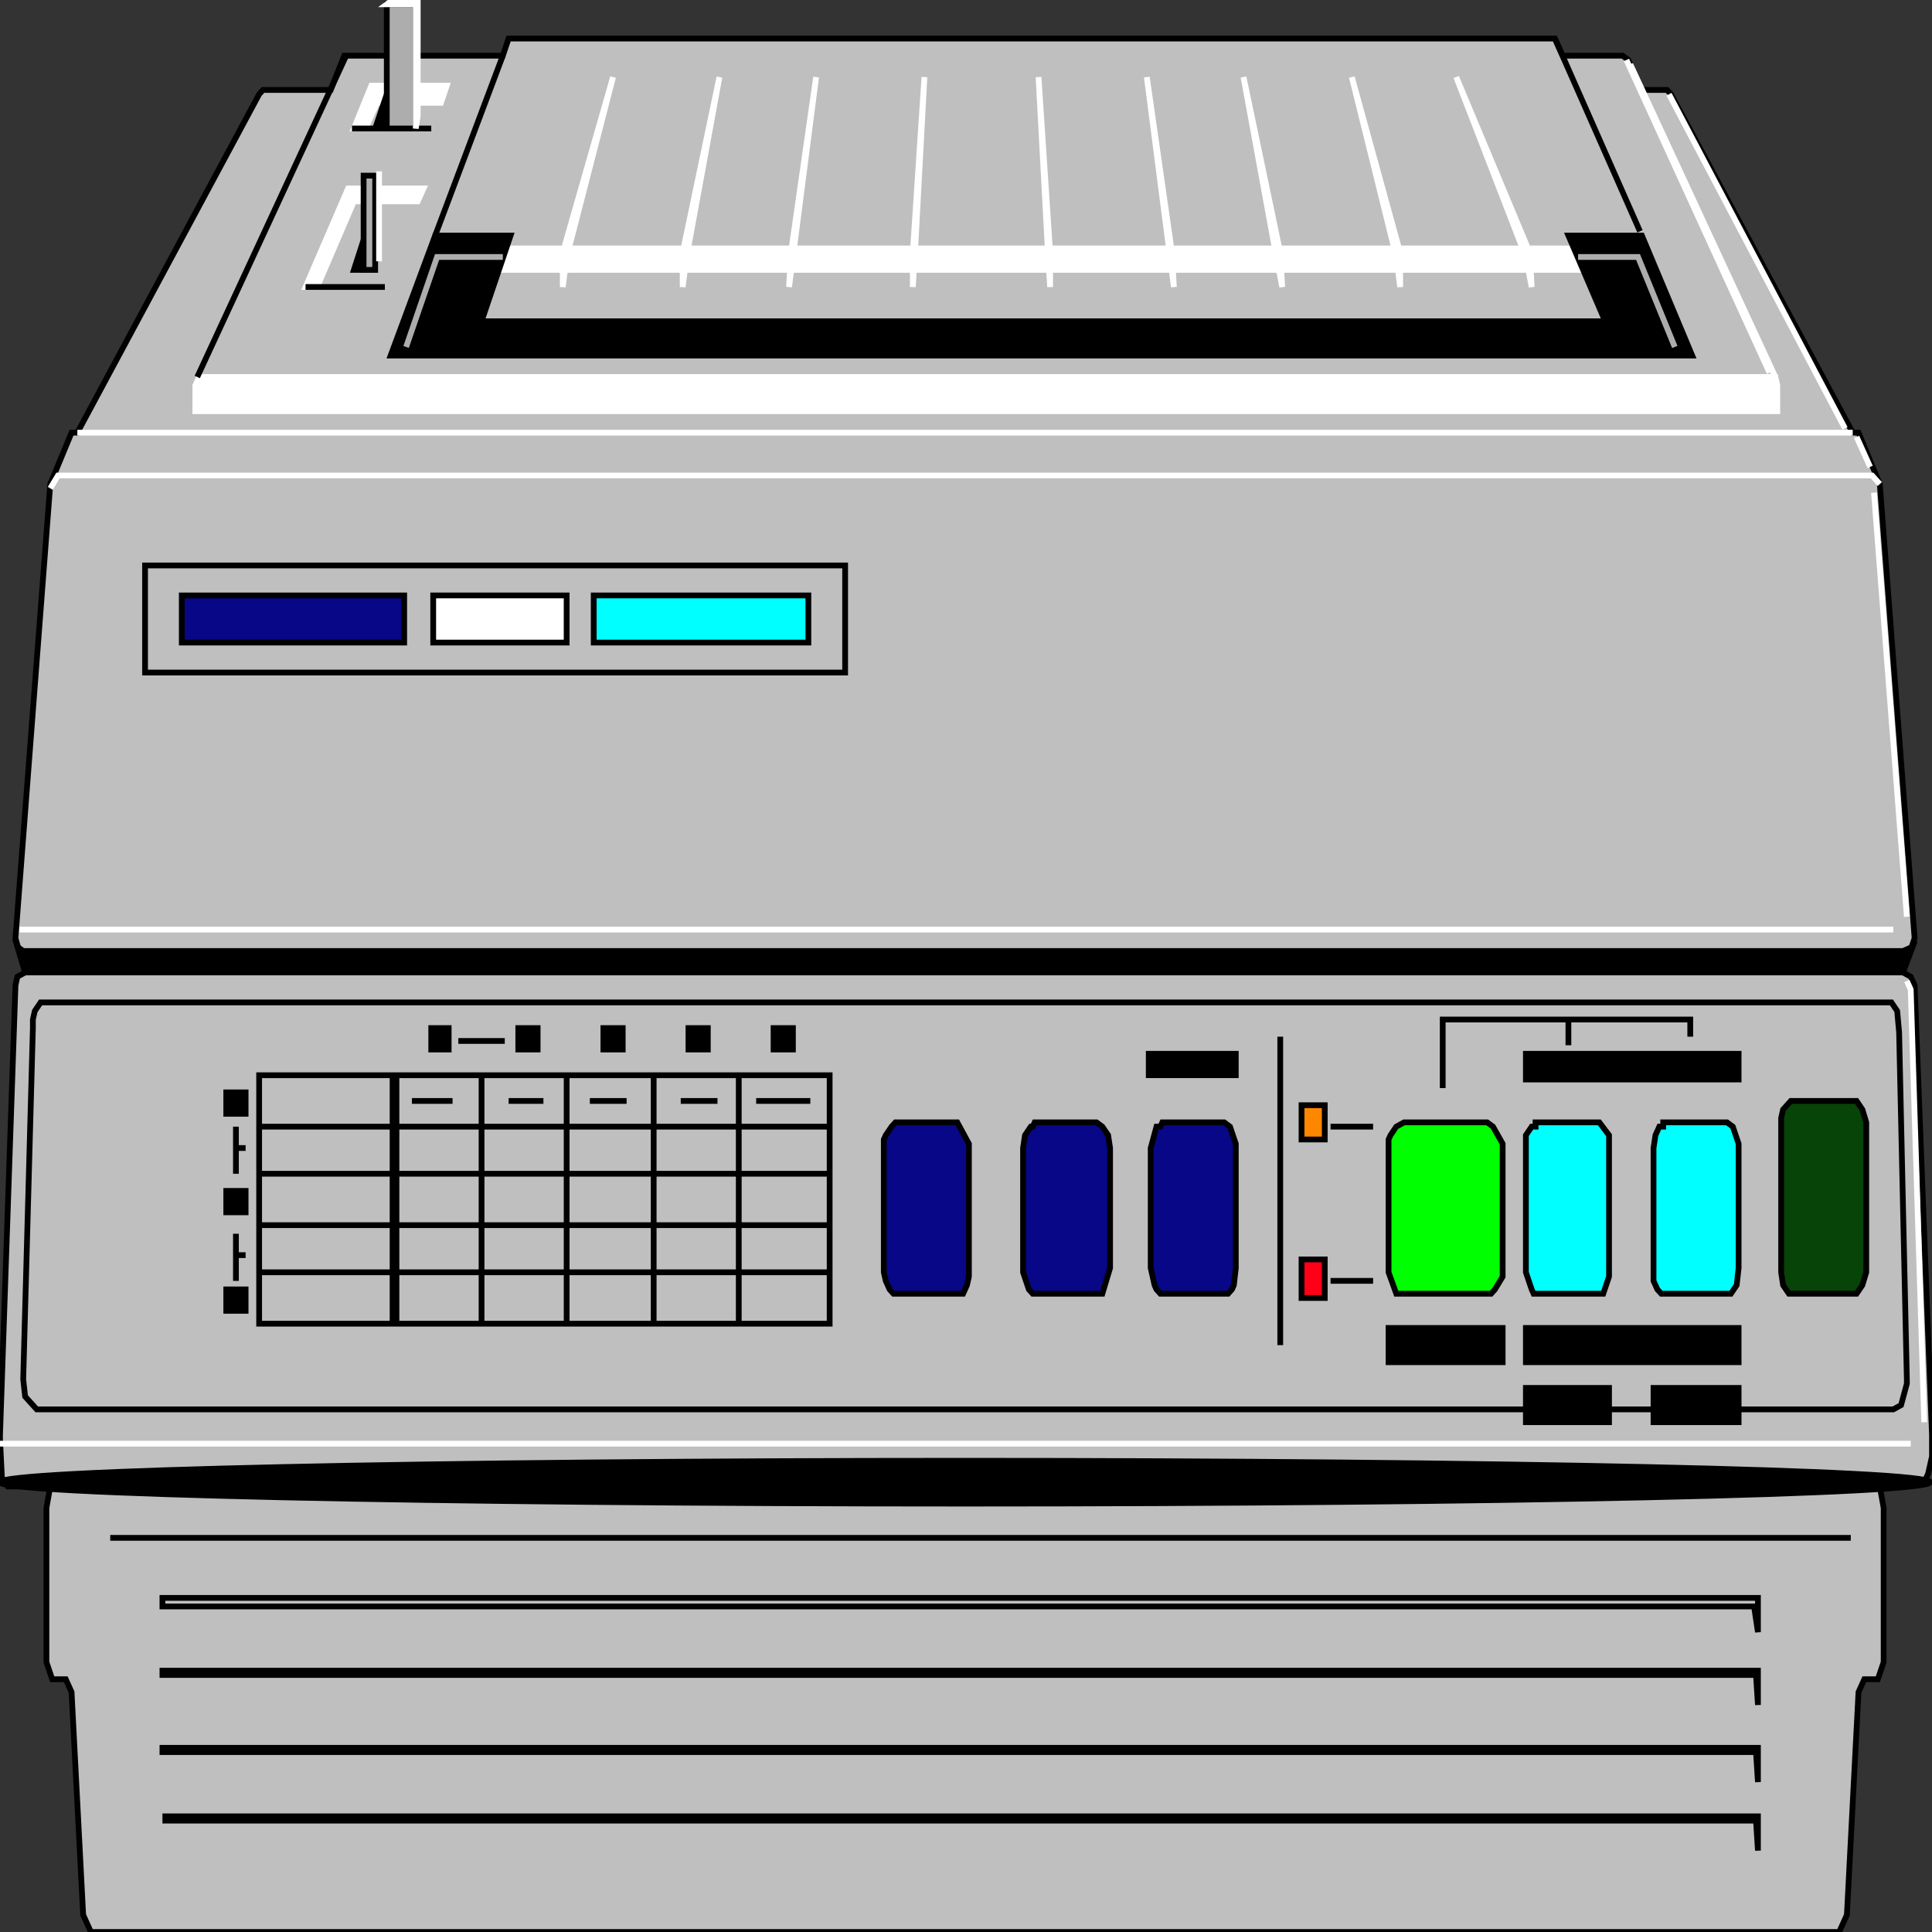 <svg width="150" height="150" viewBox="0 0 150 150" fill="none" xmlns="http://www.w3.org/2000/svg">
<rect x="0" y="0" width="150" height="150" fill="#333333" stroke="none"/>
<g clip-path="url(#clip0_2109_172675)">
<path d="M76.577 149.999H142.793L143.393 148.668L144.294 131.374L144.745 130.376H145.796L146.246 129.045V117.072L145.946 115.409L149.399 115.076L149.7 114.411L149.85 113.746L150 113.081V112.416V111.418L148.649 76.496L148.348 75.83L147.748 75.498L148.649 72.837L145.946 37.582L144.294 33.591H143.844L129.73 7.316L129.429 6.983H127.477L126.426 4.655L125.976 4.323H121.321L120.721 2.992H76.577H39.489L39.039 4.323H27.177H26.727L25.676 6.983H20.42L20.12 7.316L6.006 33.591H5.556L3.904 37.582L1.201 72.837L1.952 75.498L1.351 75.83L1.201 76.496L0 111.418V111.751L0.15 114.744L0.601 115.409H3.904L3.604 117.072V129.045L4.054 130.376H5.105L5.556 131.374L6.456 148.668L7.057 149.999H76.577Z" fill="#BFBFBF" stroke="black" stroke-width="0.447"/>
<path d="M6.006 33.594H143.844" stroke="white" stroke-width="0.447"/>
<path d="M3.904 37.916L4.505 36.918H145.346L145.946 37.583" stroke="white" stroke-width="0.447"/>
<path d="M15.165 31.926V29.931L15.465 29.266H137.838L137.988 29.931V31.926H15.165Z" fill="white" stroke="white" stroke-width="0.447"/>
<path d="M15.315 29.269L26.877 4.324" stroke="black" stroke-width="0.447"/>
<path d="M137.837 29.268L126.576 4.988" stroke="white" stroke-width="0.447"/>
<path d="M23.724 22.282L27.027 14.633H32.883L32.432 15.631H27.477L24.625 22.282H23.724Z" fill="white" stroke="white" stroke-width="0.447"/>
<path d="M27.477 9.978L28.829 6.652H34.685L34.234 7.983H29.279L28.378 9.978H27.477Z" fill="white" stroke="white" stroke-width="0.447"/>
<path d="M23.724 22.281H29.88" stroke="black" stroke-width="0.447"/>
<path d="M27.327 9.977H33.483" stroke="black" stroke-width="0.447"/>
<path d="M28.228 18.625L27.477 20.953H28.228V18.625Z" fill="black" stroke="black" stroke-width="0.447"/>
<path d="M30.03 7.316L29.129 9.977H30.03V7.316Z" fill="black" stroke="black" stroke-width="0.447"/>
<path d="M28.229 20.954V13.637H29.129V20.954H28.229Z" fill="#ADADAD" stroke="black" stroke-width="0.447"/>
<path d="M30.03 9.977V0.332H32.282V9.977H30.03Z" fill="#ADADAD" stroke="black" stroke-width="0.447"/>
<path d="M29.43 20.289V13.305" stroke="white" stroke-width="0.447"/>
<path d="M32.282 9.978L32.433 8.98V0H30.481L30.03 0.333H32.282V9.978Z" fill="white" stroke="white" stroke-width="0.447"/>
<path d="M39.339 19.289L38.738 20.952H122.973L122.222 19.289H39.339Z" fill="white" stroke="white" stroke-width="0.447"/>
<path d="M30.33 27.606H131.381L127.477 18.293H121.772L124.624 24.945H37.387L39.639 18.293H33.783L30.33 27.606Z" fill="black" stroke="black" stroke-width="0.447"/>
<path d="M127.327 17.959L120.721 2.992" stroke="black" stroke-width="0.447"/>
<path d="M39.039 4.324L33.784 18.293" stroke="black" stroke-width="0.447"/>
<path d="M43.693 22.282V19.621L47.597 5.984L43.994 19.953L43.693 22.282Z" fill="black" stroke="white" stroke-width="0.447"/>
<path d="M108.709 22.282V19.621L104.955 5.984L108.409 19.953L108.709 22.282Z" fill="black" stroke="white" stroke-width="0.447"/>
<path d="M118.919 22.282L118.769 19.621L113.063 5.984L118.469 19.953L118.919 22.282Z" fill="black" stroke="white" stroke-width="0.447"/>
<path d="M53.003 22.282V19.621L55.856 5.984L53.303 19.953L53.003 22.282Z" fill="black" stroke="white" stroke-width="0.447"/>
<path d="M99.55 22.282L99.4 19.621L96.547 5.984L99.099 19.953L99.55 22.282Z" fill="black" stroke="white" stroke-width="0.447"/>
<path d="M61.262 22.282L61.412 19.621L63.364 5.984L61.562 19.953L61.262 22.282Z" fill="black" stroke="white" stroke-width="0.447"/>
<path d="M91.141 22.282L90.991 19.621L89.039 5.984L90.841 19.953L91.141 22.282Z" fill="black" stroke="white" stroke-width="0.447"/>
<path d="M70.871 22.282V19.621L71.772 5.984L71.021 19.953L70.871 22.282Z" fill="black" stroke="white" stroke-width="0.447"/>
<path d="M81.532 22.282V19.621L80.631 5.984L81.382 19.953L81.532 22.282Z" fill="black" stroke="white" stroke-width="0.447"/>
<path d="M39.039 19.953H33.934L31.531 26.938" stroke="#ADADAD" stroke-width="0.447"/>
<path d="M122.522 19.953H127.177L130.03 26.938" stroke="#ADADAD" stroke-width="0.447"/>
<path d="M11.262 43.902H65.616V52.217H11.262V43.902Z" stroke="black" stroke-width="0.447"/>
<path d="M14.114 46.23H31.381V49.889H14.114V46.23Z" fill="#070787" stroke="black" stroke-width="0.447"/>
<path d="M33.634 46.23H43.994V49.889H33.634V46.23Z" fill="white" stroke="black" stroke-width="0.447"/>
<path d="M46.096 46.23H62.762V49.889H46.096V46.23Z" fill="#00FFFF" stroke="black" stroke-width="0.447"/>
<path d="M1.952 75.499H147.748L148.499 73.504L147.748 73.837H74.775H1.802L1.352 73.504L1.952 75.499Z" fill="black" stroke="black" stroke-width="0.447"/>
<path d="M74.925 116.74C116.305 116.74 149.85 115.995 149.85 115.077C149.85 114.159 116.305 113.414 74.925 113.414C33.545 113.414 0 114.159 0 115.077C0 115.995 33.545 116.74 74.925 116.74Z" fill="black" stroke="black" stroke-width="0.447"/>
<path d="M1.502 72.172H146.997" stroke="white" stroke-width="0.447"/>
<path d="M0 112.086H148.348" stroke="white" stroke-width="0.447"/>
<path d="M8.559 119.398H143.694" stroke="black" stroke-width="0.447"/>
<path d="M12.612 124.059H136.486V126.719L136.186 124.724H12.612V124.059Z" stroke="black" stroke-width="0.447"/>
<path d="M12.612 129.711H136.486V132.372L136.336 130.044H12.612V129.711Z" stroke="black" stroke-width="0.447"/>
<path d="M12.612 135.699H136.486V138.36L136.336 136.032H12.612V135.699Z" stroke="black" stroke-width="0.447"/>
<path d="M12.612 141.02H136.486V143.68L136.336 141.352H12.612" stroke="black" stroke-width="0.447"/>
<path d="M20.12 83.481H64.414V102.771H20.12V83.481Z" stroke="black" stroke-width="0.447"/>
<path d="M20.12 87.473H64.414" stroke="black" stroke-width="0.447"/>
<path d="M20.12 91.129H64.414" stroke="black" stroke-width="0.447"/>
<path d="M20.12 95.121H64.414" stroke="black" stroke-width="0.447"/>
<path d="M20.12 98.781H64.414" stroke="black" stroke-width="0.447"/>
<path d="M30.48 83.481V102.771" stroke="black" stroke-width="0.447"/>
<path d="M30.781 83.481V102.771" stroke="black" stroke-width="0.447"/>
<path d="M37.388 83.481V102.771" stroke="black" stroke-width="0.447"/>
<path d="M43.994 83.481V102.771" stroke="black" stroke-width="0.447"/>
<path d="M50.751 83.481V102.771" stroke="black" stroke-width="0.447"/>
<path d="M57.357 83.481V102.771" stroke="black" stroke-width="0.447"/>
<path d="M17.567 84.812H19.069V86.475H17.567V84.812Z" fill="black" stroke="black" stroke-width="0.447"/>
<path d="M33.483 79.82H34.835V81.483H33.483V79.82Z" fill="black" stroke="black" stroke-width="0.447"/>
<path d="M40.24 79.82H41.742V81.483H40.24V79.82Z" fill="black" stroke="black" stroke-width="0.447"/>
<path d="M46.847 79.82H48.348V81.483H46.847V79.82Z" fill="black" stroke="black" stroke-width="0.447"/>
<path d="M53.453 79.82H54.955V81.483H53.453V79.82Z" fill="black" stroke="black" stroke-width="0.447"/>
<path d="M60.06 79.82H61.562V81.483H60.06V79.82Z" fill="black" stroke="black" stroke-width="0.447"/>
<path d="M17.567 92.461H19.069V94.124H17.567V92.461Z" fill="black" stroke="black" stroke-width="0.447"/>
<path d="M17.567 100.109H19.069V101.772H17.567V100.109Z" fill="black" stroke="black" stroke-width="0.447"/>
<path d="M18.318 99.448V95.789" stroke="black" stroke-width="0.447"/>
<path d="M18.318 91.131V87.473" stroke="black" stroke-width="0.447"/>
<path d="M18.469 89.133H19.069" stroke="black" stroke-width="0.447"/>
<path d="M18.469 97.449H19.069" stroke="black" stroke-width="0.447"/>
<path d="M35.586 80.82H39.19" stroke="black" stroke-width="0.447"/>
<path d="M31.982 85.477H35.136" stroke="black" stroke-width="0.447"/>
<path d="M39.489 85.477H42.192" stroke="black" stroke-width="0.447"/>
<path d="M45.796 85.477H48.649" stroke="black" stroke-width="0.447"/>
<path d="M52.852 85.477H55.705" stroke="black" stroke-width="0.447"/>
<path d="M58.709 85.477H62.913" stroke="black" stroke-width="0.447"/>
<path d="M69.52 87.141H74.325L75.226 88.804V99.114L75.076 99.779L74.775 100.444H69.37L69.07 100.112L68.769 99.447L68.619 98.781V88.471L68.769 88.138L69.22 87.473L69.52 87.141Z" fill="#070787" stroke="black" stroke-width="0.447"/>
<path d="M119.22 87.141H124.174L124.925 88.138V89.136V98.449V99.114L124.475 100.444H119.069L118.919 100.112L118.469 98.781V89.136V88.138L118.919 87.473H119.22V87.141Z" fill="#00FFFF" stroke="black" stroke-width="0.447"/>
<path d="M109.009 87.141H115.465L115.916 87.473L116.666 88.804V89.136V98.449V99.114L116.066 100.112L115.766 100.444H108.408L107.808 98.781V89.136V88.471L107.958 88.138L108.408 87.473L109.009 87.141Z" fill="#00FF00" stroke="black" stroke-width="0.447"/>
<path d="M80.331 87.141H85.135L85.586 87.473L86.036 88.138L86.186 89.136V98.449L85.586 100.444H80.18L79.88 100.112L79.43 98.781V89.136L79.58 88.138L80.03 87.473H80.18L80.331 87.141Z" fill="#070787" stroke="black" stroke-width="0.447"/>
<path d="M129.13 87.141H134.085L134.535 87.473L134.986 88.804V98.449L134.835 99.779L134.385 100.444H128.98L128.679 100.112L128.379 99.447V98.449V89.136L128.529 88.138L128.829 87.473H129.13V87.141Z" fill="#00FFFF" stroke="black" stroke-width="0.447"/>
<path d="M90.241 87.141H95.046L95.496 87.473L95.947 88.804V98.449L95.796 99.779L95.646 100.112L95.346 100.444H90.091L89.79 100.112L89.64 99.779L89.34 98.449V89.136L89.79 87.473H90.091L90.241 87.141Z" fill="#070787" stroke="black" stroke-width="0.447"/>
<path d="M139.039 85.477H143.994H144.144L144.594 86.142L144.895 87.139V98.78L144.594 99.778L144.144 100.443H138.889L138.438 99.778L138.288 98.78V87.472V86.807L138.438 86.142L139.039 85.477Z" fill="#074407" stroke="black" stroke-width="0.447"/>
<path d="M89.189 81.816H95.946V83.479H89.189V81.816Z" fill="black" stroke="black" stroke-width="0.447"/>
<path d="M99.399 80.488V104.435" stroke="black" stroke-width="0.447"/>
<path d="M101.051 85.809H102.853V88.469H101.051V85.809Z" fill="#FF8700" stroke="black" stroke-width="0.447"/>
<path d="M101.051 97.781H102.853V100.775H101.051V97.781Z" fill="#FF0016" stroke="black" stroke-width="0.447"/>
<path d="M103.304 99.445H106.607" stroke="black" stroke-width="0.447"/>
<path d="M103.304 87.473H106.607" stroke="black" stroke-width="0.447"/>
<path d="M112.012 84.478V79.156H131.231V80.487" stroke="black" stroke-width="0.447"/>
<path d="M121.771 79.156V81.152" stroke="black" stroke-width="0.447"/>
<path d="M118.469 81.816H134.985V83.812H118.469V81.816Z" fill="black" stroke="black" stroke-width="0.447"/>
<path d="M107.808 103.102H116.666V105.762H107.808V103.102Z" fill="black" stroke="black" stroke-width="0.447"/>
<path d="M118.469 103.102H134.985V105.762H118.469V103.102Z" fill="black" stroke="black" stroke-width="0.447"/>
<path d="M118.469 107.758H124.925V110.419H118.469V107.758Z" fill="black" stroke="black" stroke-width="0.447"/>
<path d="M128.379 107.758H134.986V110.419H128.379V107.758Z" fill="black" stroke="black" stroke-width="0.447"/>
<path d="M76.576 77.828H3.604H3.153L2.703 78.493L2.553 79.159V79.824L1.802 107.096L1.952 108.427L2.853 109.425H146.997L147.598 109.092L148.048 107.429V107.096L147.447 80.156L147.297 78.493L146.847 77.828H146.396H76.576Z" stroke="black" stroke-width="0.447"/>
<path d="M145.495 38.25L148.048 71.177" stroke="white" stroke-width="0.447"/>
<path d="M145.196 36.25L144.145 33.922" stroke="white" stroke-width="0.447"/>
<path d="M143.244 33.259L129.58 7.316" stroke="white" stroke-width="0.447"/>
<path d="M137.387 28.936L126.276 4.656" stroke="white" stroke-width="0.447"/>
<path d="M148.048 76.164L148.348 76.829L149.399 110.421" stroke="white" stroke-width="0.447"/>
</g>
<defs>
<clipPath id="clip0_2109_172675">
<rect width="150" height="150" fill="white"/>
</clipPath>
</defs>
</svg>

